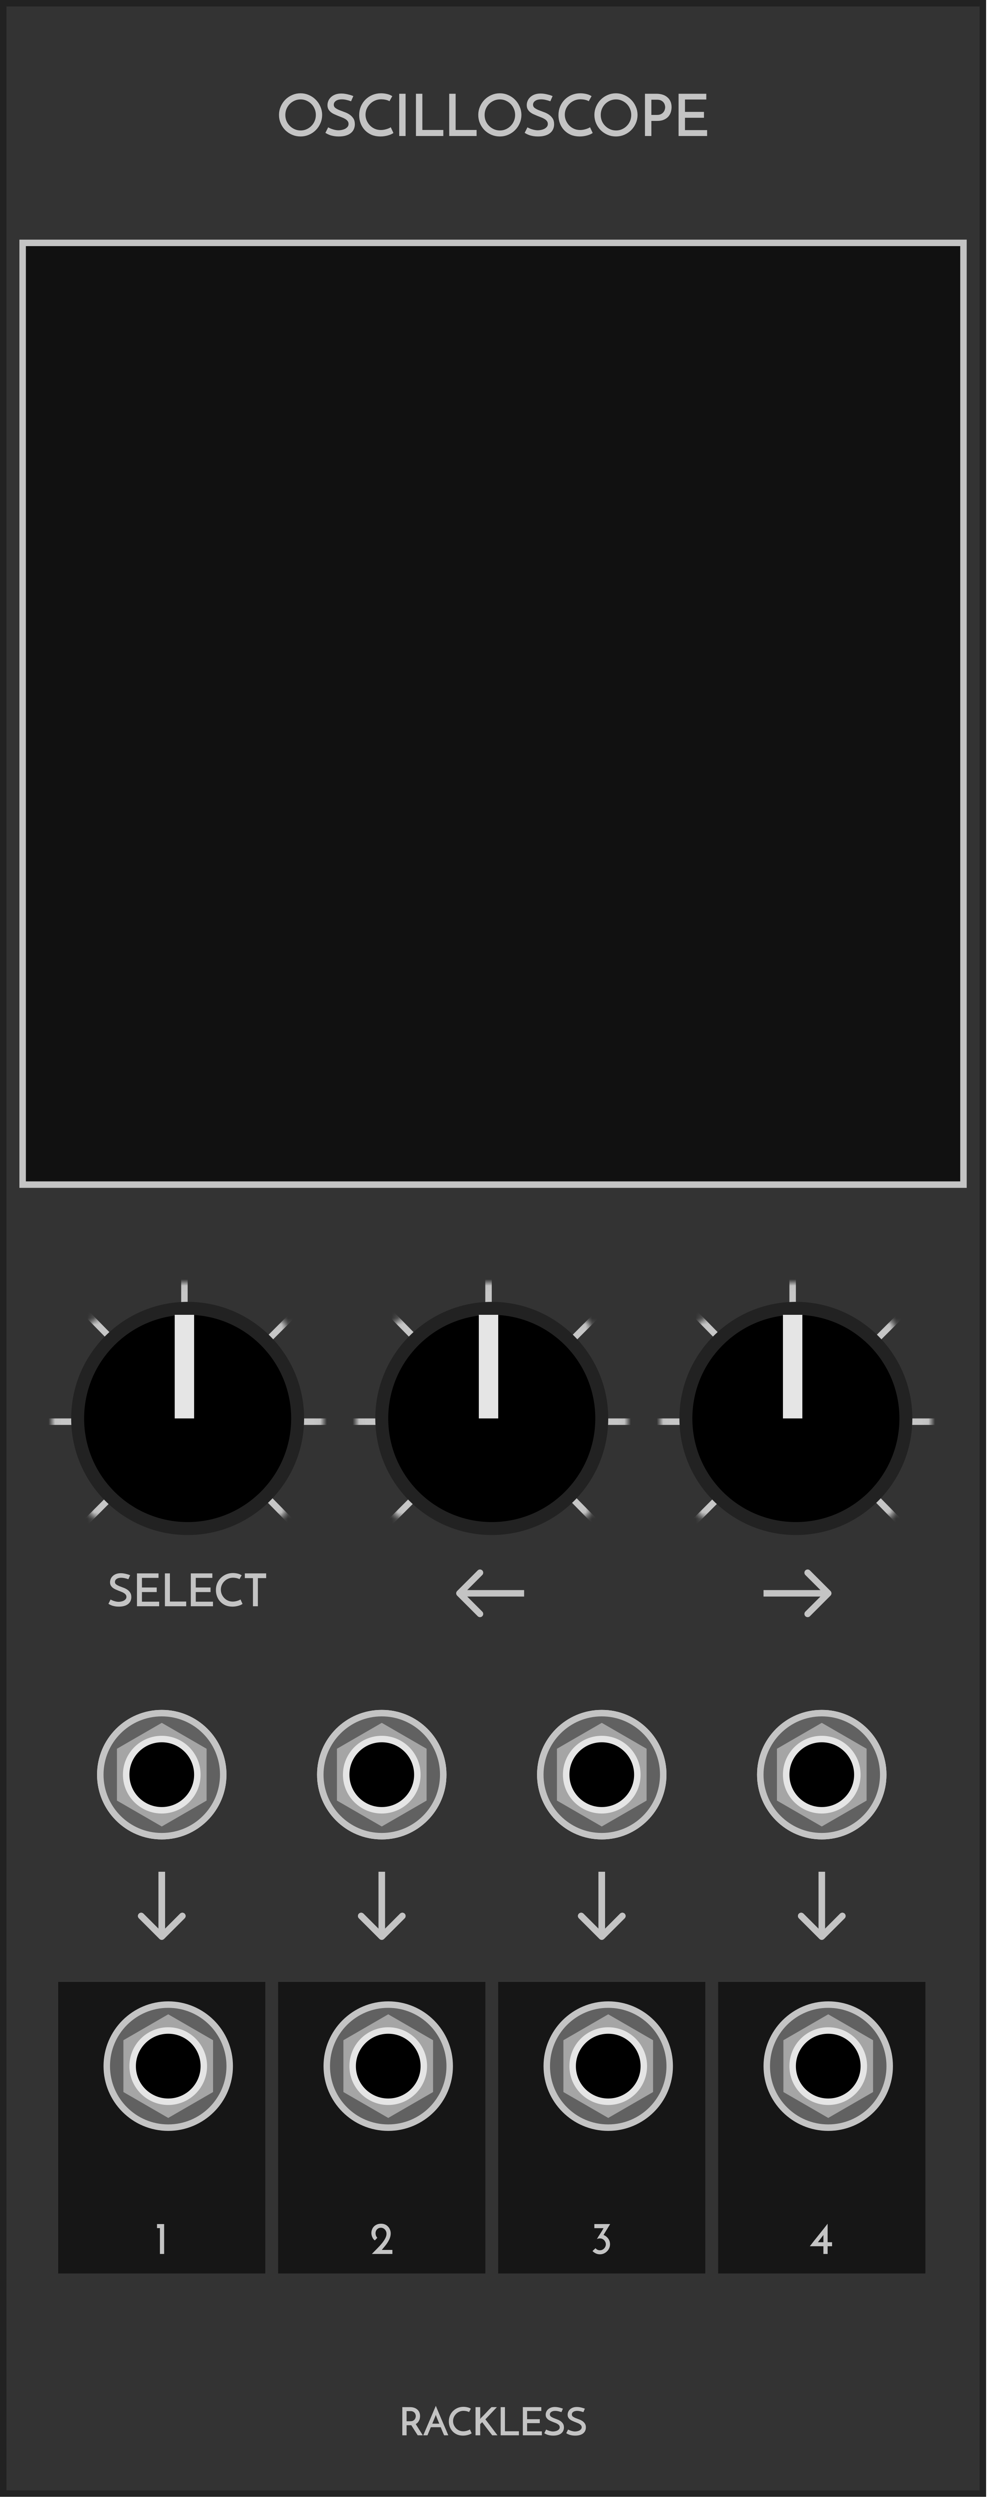 <svg width="153" height="386" viewBox="0 0 153 386" fill="none" xmlns="http://www.w3.org/2000/svg">
<rect x="0.5" y="0.5" width="151.4" height="384.5" fill="#333333" stroke="#222222"/>
<path d="M20.114 243.205L19.841 243.828C19.65 243.758 19.458 243.702 19.267 243.66C19.08 243.618 18.901 243.597 18.728 243.597C18.434 243.597 18.198 243.658 18.021 243.779C17.848 243.9 17.762 244.054 17.762 244.241C17.762 244.4 17.825 244.528 17.951 244.626C18.077 244.719 18.233 244.806 18.42 244.885C18.607 244.96 18.81 245.037 19.029 245.116C19.248 245.191 19.451 245.289 19.638 245.41C19.825 245.531 19.981 245.685 20.107 245.872C20.233 246.054 20.296 246.29 20.296 246.579C20.296 246.803 20.254 247.006 20.17 247.188C20.091 247.365 19.969 247.519 19.806 247.65C19.647 247.781 19.447 247.881 19.204 247.951C18.966 248.021 18.686 248.056 18.364 248.056C18.159 248.056 17.972 248.042 17.804 248.014C17.641 247.986 17.491 247.951 17.356 247.909C17.225 247.862 17.109 247.813 17.006 247.762C16.908 247.711 16.824 247.664 16.754 247.622L17.09 246.957C17.277 247.064 17.484 247.151 17.713 247.216C17.942 247.281 18.149 247.314 18.336 247.314C18.429 247.314 18.544 247.302 18.679 247.279C18.819 247.256 18.952 247.216 19.078 247.16C19.204 247.099 19.311 247.02 19.4 246.922C19.493 246.824 19.54 246.7 19.54 246.551C19.54 246.416 19.503 246.301 19.428 246.208C19.358 246.11 19.262 246.026 19.141 245.956C19.024 245.881 18.889 245.816 18.735 245.76C18.586 245.699 18.432 245.639 18.273 245.578C18.114 245.513 17.958 245.445 17.804 245.375C17.655 245.305 17.519 245.221 17.398 245.123C17.281 245.02 17.186 244.904 17.111 244.773C17.041 244.638 17.006 244.477 17.006 244.29C17.006 244.117 17.041 243.947 17.111 243.779C17.181 243.611 17.286 243.462 17.426 243.331C17.566 243.2 17.739 243.095 17.944 243.016C18.154 242.937 18.397 242.897 18.672 242.897C18.84 242.897 19.003 242.911 19.162 242.939C19.325 242.967 19.472 243 19.603 243.037C19.734 243.07 19.843 243.102 19.932 243.135C20.025 243.168 20.086 243.191 20.114 243.205ZM21.167 248V242.925H24.499V243.618H21.937V245.102H24.219V245.809H21.937V247.293H24.597V248H21.167ZM25.487 248V242.925H26.257V247.272H28.777V248H25.487ZM29.486 248V242.925H32.818V243.618H30.256V245.102H32.538V245.809H30.256V247.293H32.916V248H29.486ZM37.484 247.636C37.428 247.678 37.348 247.725 37.246 247.776C37.148 247.823 37.031 247.867 36.896 247.909C36.76 247.951 36.609 247.986 36.441 248.014C36.277 248.042 36.102 248.056 35.916 248.056C35.519 248.056 35.162 247.988 34.845 247.853C34.532 247.713 34.266 247.526 34.047 247.293C33.827 247.06 33.659 246.789 33.543 246.481C33.426 246.173 33.368 245.846 33.368 245.501C33.368 245.118 33.435 244.766 33.571 244.444C33.711 244.122 33.9 243.844 34.138 243.611C34.376 243.378 34.653 243.196 34.971 243.065C35.293 242.934 35.633 242.869 35.993 242.869C36.128 242.869 36.266 242.878 36.406 242.897C36.546 242.916 36.676 242.941 36.798 242.974C36.924 243.007 37.033 243.046 37.127 243.093C37.225 243.135 37.299 243.179 37.351 243.226C37.313 243.282 37.283 243.329 37.26 243.366C37.241 243.403 37.22 243.443 37.197 243.485C37.173 243.522 37.148 243.567 37.12 243.618C37.092 243.669 37.054 243.737 37.008 243.821C36.947 243.779 36.875 243.744 36.791 243.716C36.711 243.688 36.627 243.665 36.539 243.646C36.45 243.627 36.359 243.613 36.266 243.604C36.177 243.595 36.095 243.59 36.021 243.59C35.75 243.59 35.498 243.641 35.265 243.744C35.036 243.842 34.838 243.977 34.67 244.15C34.502 244.318 34.369 244.514 34.271 244.738C34.177 244.962 34.131 245.195 34.131 245.438C34.131 245.676 34.175 245.905 34.264 246.124C34.357 246.343 34.483 246.539 34.642 246.712C34.805 246.885 34.999 247.022 35.223 247.125C35.451 247.228 35.701 247.279 35.972 247.279C36.116 247.279 36.256 247.265 36.392 247.237C36.527 247.209 36.648 247.176 36.756 247.139C36.868 247.102 36.959 247.064 37.029 247.027C37.103 246.99 37.148 246.962 37.162 246.943L37.484 247.636ZM41.136 242.925V243.653H39.855V248H39.092V243.653H37.839V242.925H41.136Z" fill="#C4C4C4"/>
<mask id="mask0" mask-type="alpha" maskUnits="userSpaceOnUse" x="8" y="198" width="42" height="42">
<circle cx="29" cy="219" r="21" fill="#C4C4C4"/>
</mask>
<g mask="url(#mask0)">
<line x1="5.646" y1="242.646" x2="52.493" y2="195.8" stroke="#C6C6C6"/>
<line x1="6.357" y1="195.65" x2="52.395" y2="242.496" stroke="#C6C6C6"/>
<line x1="5" y1="219.5" x2="53.462" y2="219.5" stroke="#C6C6C6"/>
<line x1="28.5" y1="217" x2="28.5" y2="193.577" stroke="#C6C6C6"/>
</g>
<circle cx="29" cy="219" r="18" transform="rotate(-180 29 219)" fill="#222222"/>
<circle cx="29" cy="219" r="16" transform="rotate(-180 29 219)" fill="black"/>
<rect x="30" y="219" width="3" height="16" transform="rotate(-180 30 219)" fill="#E5E5E5"/>
<path d="M70.646 245.646C70.451 245.842 70.451 246.158 70.646 246.354L73.828 249.536C74.024 249.731 74.34 249.731 74.535 249.536C74.731 249.34 74.731 249.024 74.535 248.828L71.707 246L74.535 243.172C74.731 242.976 74.731 242.66 74.535 242.464C74.34 242.269 74.024 242.269 73.828 242.464L70.646 245.646ZM81 245.5H71V246.5H81V245.5Z" fill="#C4C4C4"/>
<mask id="mask1" mask-type="alpha" maskUnits="userSpaceOnUse" x="55" y="198" width="42" height="42">
<circle cx="76" cy="219" r="21" fill="#C4C4C4"/>
</mask>
<g mask="url(#mask1)">
<line x1="52.646" y1="242.646" x2="99.493" y2="195.8" stroke="#C6C6C6"/>
<line x1="53.357" y1="195.65" x2="99.395" y2="242.496" stroke="#C6C6C6"/>
<line x1="52" y1="219.5" x2="100.462" y2="219.5" stroke="#C6C6C6"/>
<line x1="75.5" y1="217" x2="75.5" y2="193.577" stroke="#C6C6C6"/>
</g>
<circle cx="76" cy="219" r="18" transform="rotate(-180 76 219)" fill="#222222"/>
<circle cx="76" cy="219" r="16" transform="rotate(-180 76 219)" fill="black"/>
<rect x="77" y="219" width="3" height="16" transform="rotate(-180 77 219)" fill="#E5E5E5"/>
<path d="M128.354 246.354C128.549 246.158 128.549 245.842 128.354 245.646L125.172 242.464C124.976 242.269 124.66 242.269 124.464 242.464C124.269 242.66 124.269 242.976 124.464 243.172L127.293 246L124.464 248.828C124.269 249.024 124.269 249.34 124.464 249.536C124.66 249.731 124.976 249.731 125.172 249.536L128.354 246.354ZM118 246.5H128V245.5H118V246.5Z" fill="#C4C4C4"/>
<mask id="mask2" mask-type="alpha" maskUnits="userSpaceOnUse" x="102" y="198" width="42" height="42">
<circle cx="123" cy="219" r="21" fill="#C4C4C4"/>
</mask>
<g mask="url(#mask2)">
<line x1="99.646" y1="242.646" x2="146.493" y2="195.8" stroke="#C6C6C6"/>
<line x1="100.357" y1="195.65" x2="146.395" y2="242.496" stroke="#C6C6C6"/>
<line x1="99" y1="219.5" x2="147.462" y2="219.5" stroke="#C6C6C6"/>
<line x1="122.5" y1="217" x2="122.5" y2="193.577" stroke="#C6C6C6"/>
</g>
<circle cx="123" cy="219" r="18" transform="rotate(-180 123 219)" fill="#222222"/>
<circle cx="123" cy="219" r="16" transform="rotate(-180 123 219)" fill="black"/>
<rect x="124" y="219" width="3" height="16" transform="rotate(-180 124 219)" fill="#E5E5E5"/>
<path d="M62.176 376V371.65H63.364C63.592 371.65 63.8 371.68 63.988 371.74C64.18 371.8 64.344 371.89 64.48 372.01C64.62 372.126 64.728 372.27 64.804 372.442C64.88 372.61 64.918 372.804 64.918 373.024C64.918 373.144 64.906 373.264 64.882 373.384C64.858 373.5 64.818 373.614 64.762 373.726C64.71 373.834 64.642 373.936 64.558 374.032C64.474 374.124 64.372 374.202 64.252 374.266C64.412 374.518 64.586 374.798 64.774 375.106C64.962 375.41 65.152 375.708 65.344 376H64.558C64.478 375.876 64.394 375.746 64.306 375.61C64.222 375.474 64.136 375.34 64.048 375.208C63.964 375.072 63.88 374.94 63.796 374.812C63.716 374.68 63.64 374.558 63.568 374.446H63.448H62.836V376H62.176ZM62.836 373.828H63.43C63.59 373.828 63.724 373.802 63.832 373.75C63.94 373.694 64.024 373.626 64.084 373.546C64.148 373.466 64.192 373.38 64.216 373.288C64.244 373.196 64.258 373.112 64.258 373.036C64.258 372.96 64.244 372.878 64.216 372.79C64.192 372.698 64.148 372.614 64.084 372.538C64.02 372.458 63.934 372.392 63.826 372.34C63.722 372.288 63.592 372.262 63.436 372.262H62.836V373.828ZM68.638 376C68.618 375.956 68.59 375.892 68.554 375.808C68.518 375.724 68.476 375.628 68.428 375.52C68.384 375.408 68.334 375.288 68.278 375.16C68.226 375.028 68.172 374.892 68.116 374.752H66.58L66.064 376H65.416L67.354 371.446C67.378 371.502 67.42 371.604 67.48 371.752C67.544 371.9 67.618 372.078 67.702 372.286C67.79 372.49 67.886 372.718 67.99 372.97C68.098 373.218 68.206 373.47 68.314 373.726C68.426 373.982 68.534 374.234 68.638 374.482C68.746 374.73 68.844 374.958 68.932 375.166C69.02 375.374 69.094 375.552 69.154 375.7C69.218 375.844 69.262 375.944 69.286 376H68.638ZM66.808 374.2H67.894C67.838 374.068 67.784 373.942 67.732 373.822C67.684 373.698 67.638 373.586 67.594 373.486C67.554 373.382 67.518 373.292 67.486 373.216C67.454 373.14 67.43 373.08 67.414 373.036C67.41 373.028 67.4 373 67.384 372.952C67.372 372.904 67.362 372.86 67.354 372.82C67.346 372.86 67.334 372.904 67.318 372.952C67.302 373 67.292 373.028 67.288 373.036L66.808 374.2ZM72.893 375.688C72.845 375.724 72.777 375.764 72.689 375.808C72.605 375.848 72.505 375.886 72.389 375.922C72.273 375.958 72.143 375.988 71.999 376.012C71.859 376.036 71.709 376.048 71.549 376.048C71.209 376.048 70.903 375.99 70.631 375.874C70.363 375.754 70.135 375.594 69.947 375.394C69.759 375.194 69.615 374.962 69.515 374.698C69.415 374.434 69.365 374.154 69.365 373.858C69.365 373.53 69.423 373.228 69.539 372.952C69.659 372.676 69.821 372.438 70.025 372.238C70.229 372.038 70.467 371.882 70.739 371.77C71.015 371.658 71.307 371.602 71.615 371.602C71.731 371.602 71.849 371.61 71.969 371.626C72.089 371.642 72.201 371.664 72.305 371.692C72.413 371.72 72.507 371.754 72.587 371.794C72.671 371.83 72.735 371.868 72.779 371.908C72.747 371.956 72.721 371.996 72.701 372.028C72.685 372.06 72.667 372.094 72.647 372.13C72.627 372.162 72.605 372.2 72.581 372.244C72.557 372.288 72.525 372.346 72.485 372.418C72.433 372.382 72.371 372.352 72.299 372.328C72.231 372.304 72.159 372.284 72.083 372.268C72.007 372.252 71.929 372.24 71.849 372.232C71.773 372.224 71.703 372.22 71.639 372.22C71.407 372.22 71.191 372.264 70.991 372.352C70.795 372.436 70.625 372.552 70.481 372.7C70.337 372.844 70.223 373.012 70.139 373.204C70.059 373.396 70.019 373.596 70.019 373.804C70.019 374.008 70.057 374.204 70.133 374.392C70.213 374.58 70.321 374.748 70.457 374.896C70.597 375.044 70.763 375.162 70.955 375.25C71.151 375.338 71.365 375.382 71.597 375.382C71.721 375.382 71.841 375.37 71.957 375.346C72.073 375.322 72.177 375.294 72.269 375.262C72.365 375.23 72.443 375.198 72.503 375.166C72.567 375.134 72.605 375.11 72.617 375.094L72.893 375.688ZM76.071 376C75.931 375.82 75.797 375.648 75.669 375.484C75.541 375.32 75.415 375.156 75.291 374.992C75.167 374.828 75.041 374.662 74.913 374.494C74.789 374.326 74.657 374.152 74.517 373.972C74.465 374.028 74.415 374.08 74.367 374.128C74.319 374.172 74.267 374.218 74.211 374.266C74.211 374.574 74.211 374.864 74.211 375.136C74.215 375.404 74.217 375.692 74.217 376H73.491V371.65H74.217V373.276C74.217 373.312 74.213 373.348 74.205 373.384C74.201 373.416 74.199 373.45 74.199 373.486C74.219 373.458 74.239 373.434 74.259 373.414C74.279 373.39 74.299 373.362 74.319 373.33C74.603 373.062 74.877 372.784 75.141 372.496C75.405 372.204 75.679 371.922 75.963 371.65H76.797C76.497 371.962 76.199 372.276 75.903 372.592C75.611 372.908 75.315 373.222 75.015 373.534C75.183 373.75 75.343 373.96 75.495 374.164C75.651 374.364 75.803 374.564 75.951 374.764C76.103 374.964 76.255 375.166 76.407 375.37C76.559 375.574 76.717 375.784 76.881 376H76.071ZM77.376 376V371.65H78.036V375.376H80.196V376H77.376ZM80.803 376V371.65H83.659V372.244H81.463V373.516H83.419V374.122H81.463V375.394H83.743V376H80.803ZM86.996 371.89L86.763 372.424C86.599 372.364 86.434 372.316 86.27 372.28C86.111 372.244 85.957 372.226 85.808 372.226C85.556 372.226 85.355 372.278 85.203 372.382C85.055 372.486 84.981 372.618 84.981 372.778C84.981 372.914 85.034 373.024 85.142 373.108C85.251 373.188 85.385 373.262 85.544 373.33C85.704 373.394 85.879 373.46 86.067 373.528C86.254 373.592 86.428 373.676 86.588 373.78C86.749 373.884 86.882 374.016 86.99 374.176C87.099 374.332 87.153 374.534 87.153 374.782C87.153 374.974 87.117 375.148 87.044 375.304C86.977 375.456 86.873 375.588 86.733 375.7C86.597 375.812 86.424 375.898 86.216 375.958C86.013 376.018 85.772 376.048 85.496 376.048C85.32 376.048 85.16 376.036 85.016 376.012C84.876 375.988 84.749 375.958 84.632 375.922C84.52 375.882 84.421 375.84 84.332 375.796C84.249 375.752 84.177 375.712 84.117 375.676L84.404 375.106C84.564 375.198 84.743 375.272 84.939 375.328C85.135 375.384 85.312 375.412 85.472 375.412C85.552 375.412 85.65 375.402 85.766 375.382C85.886 375.362 86.001 375.328 86.109 375.28C86.216 375.228 86.308 375.16 86.385 375.076C86.465 374.992 86.504 374.886 86.504 374.758C86.504 374.642 86.472 374.544 86.409 374.464C86.349 374.38 86.266 374.308 86.162 374.248C86.062 374.184 85.947 374.128 85.814 374.08C85.686 374.028 85.555 373.976 85.418 373.924C85.282 373.868 85.148 373.81 85.016 373.75C84.888 373.69 84.772 373.618 84.668 373.534C84.569 373.446 84.487 373.346 84.422 373.234C84.362 373.118 84.332 372.98 84.332 372.82C84.332 372.672 84.362 372.526 84.422 372.382C84.483 372.238 84.573 372.11 84.692 371.998C84.812 371.886 84.96 371.796 85.136 371.728C85.317 371.66 85.525 371.626 85.76 371.626C85.904 371.626 86.044 371.638 86.18 371.662C86.32 371.686 86.447 371.714 86.558 371.746C86.671 371.774 86.764 371.802 86.841 371.83C86.921 371.858 86.972 371.878 86.996 371.89ZM90.389 371.89L90.155 372.424C89.991 372.364 89.827 372.316 89.663 372.28C89.503 372.244 89.349 372.226 89.201 372.226C88.949 372.226 88.747 372.278 88.595 372.382C88.447 372.486 88.373 372.618 88.373 372.778C88.373 372.914 88.427 373.024 88.535 373.108C88.643 373.188 88.777 373.262 88.937 373.33C89.097 373.394 89.271 373.46 89.459 373.528C89.647 373.592 89.821 373.676 89.981 373.78C90.141 373.884 90.275 374.016 90.383 374.176C90.491 374.332 90.545 374.534 90.545 374.782C90.545 374.974 90.509 375.148 90.437 375.304C90.369 375.456 90.265 375.588 90.125 375.7C89.989 375.812 89.817 375.898 89.609 375.958C89.405 376.018 89.165 376.048 88.889 376.048C88.713 376.048 88.553 376.036 88.409 376.012C88.269 375.988 88.141 375.958 88.025 375.922C87.913 375.882 87.813 375.84 87.725 375.796C87.641 375.752 87.569 375.712 87.509 375.676L87.797 375.106C87.957 375.198 88.135 375.272 88.331 375.328C88.527 375.384 88.705 375.412 88.865 375.412C88.945 375.412 89.043 375.402 89.159 375.382C89.279 375.362 89.393 375.328 89.501 375.28C89.609 375.228 89.701 375.16 89.777 375.076C89.857 374.992 89.897 374.886 89.897 374.758C89.897 374.642 89.865 374.544 89.801 374.464C89.741 374.38 89.659 374.308 89.555 374.248C89.455 374.184 89.339 374.128 89.207 374.08C89.079 374.028 88.947 373.976 88.811 373.924C88.675 373.868 88.541 373.81 88.409 373.75C88.281 373.69 88.165 373.618 88.061 373.534C87.961 373.446 87.879 373.346 87.815 373.234C87.755 373.118 87.725 372.98 87.725 372.82C87.725 372.672 87.755 372.526 87.815 372.382C87.875 372.238 87.965 372.11 88.085 371.998C88.205 371.886 88.353 371.796 88.529 371.728C88.709 371.66 88.917 371.626 89.153 371.626C89.297 371.626 89.437 371.638 89.573 371.662C89.713 371.686 89.839 371.714 89.951 371.746C90.063 371.774 90.157 371.802 90.233 371.83C90.313 371.858 90.365 371.878 90.389 371.89Z" fill="#C4C4C4"/>
<path d="M43.117 17.742C43.117 17.292 43.204 16.866 43.378 16.464C43.552 16.056 43.789 15.699 44.089 15.393C44.395 15.087 44.749 14.847 45.151 14.673C45.553 14.493 45.985 14.403 46.447 14.403C46.903 14.403 47.332 14.493 47.734 14.673C48.142 14.847 48.496 15.087 48.796 15.393C49.102 15.699 49.342 16.056 49.516 16.464C49.696 16.866 49.786 17.292 49.786 17.742C49.786 18.204 49.696 18.636 49.516 19.038C49.342 19.44 49.102 19.794 48.796 20.1C48.496 20.4 48.142 20.637 47.734 20.811C47.332 20.985 46.903 21.072 46.447 21.072C45.985 21.072 45.553 20.985 45.151 20.811C44.749 20.637 44.395 20.4 44.089 20.1C43.789 19.794 43.552 19.44 43.378 19.038C43.204 18.636 43.117 18.204 43.117 17.742ZM44.098 17.751C44.098 18.081 44.158 18.393 44.278 18.687C44.404 18.975 44.575 19.227 44.791 19.443C45.007 19.659 45.259 19.83 45.547 19.956C45.835 20.082 46.141 20.145 46.465 20.145C46.789 20.145 47.092 20.082 47.374 19.956C47.662 19.83 47.911 19.659 48.121 19.443C48.337 19.227 48.505 18.975 48.625 18.687C48.751 18.393 48.814 18.078 48.814 17.742C48.814 17.412 48.751 17.103 48.625 16.815C48.505 16.521 48.337 16.266 48.121 16.05C47.905 15.834 47.653 15.663 47.365 15.537C47.083 15.411 46.78 15.348 46.456 15.348C46.132 15.348 45.826 15.411 45.538 15.537C45.25 15.663 44.998 15.834 44.782 16.05C44.572 16.266 44.404 16.521 44.278 16.815C44.158 17.109 44.098 17.421 44.098 17.751ZM54.606 14.835L54.255 15.636C54.009 15.546 53.763 15.474 53.517 15.42C53.277 15.366 53.046 15.339 52.824 15.339C52.446 15.339 52.143 15.417 51.915 15.573C51.693 15.729 51.582 15.927 51.582 16.167C51.582 16.371 51.663 16.536 51.825 16.662C51.987 16.782 52.188 16.893 52.428 16.995C52.668 17.091 52.929 17.19 53.211 17.292C53.493 17.388 53.754 17.514 53.994 17.67C54.234 17.826 54.435 18.024 54.597 18.264C54.759 18.498 54.84 18.801 54.84 19.173C54.84 19.461 54.786 19.722 54.678 19.956C54.576 20.184 54.42 20.382 54.21 20.55C54.006 20.718 53.748 20.847 53.436 20.937C53.13 21.027 52.77 21.072 52.356 21.072C52.092 21.072 51.852 21.054 51.636 21.018C51.426 20.982 51.234 20.937 51.06 20.883C50.892 20.823 50.742 20.76 50.61 20.694C50.484 20.628 50.376 20.568 50.286 20.514L50.718 19.659C50.958 19.797 51.225 19.908 51.519 19.992C51.813 20.076 52.08 20.118 52.32 20.118C52.44 20.118 52.587 20.103 52.761 20.073C52.941 20.043 53.112 19.992 53.274 19.92C53.436 19.842 53.574 19.74 53.688 19.614C53.808 19.488 53.868 19.329 53.868 19.137C53.868 18.963 53.82 18.816 53.724 18.696C53.634 18.57 53.511 18.462 53.355 18.372C53.205 18.276 53.031 18.192 52.833 18.12C52.641 18.042 52.443 17.964 52.239 17.886C52.035 17.802 51.834 17.715 51.636 17.625C51.444 17.535 51.27 17.427 51.114 17.301C50.964 17.169 50.841 17.019 50.745 16.851C50.655 16.677 50.61 16.47 50.61 16.23C50.61 16.008 50.655 15.789 50.745 15.573C50.835 15.357 50.97 15.165 51.15 14.997C51.33 14.829 51.552 14.694 51.816 14.592C52.086 14.49 52.398 14.439 52.752 14.439C52.968 14.439 53.178 14.457 53.382 14.493C53.592 14.529 53.781 14.571 53.949 14.619C54.117 14.661 54.258 14.703 54.372 14.745C54.492 14.787 54.57 14.817 54.606 14.835ZM60.802 20.532C60.73 20.586 60.628 20.646 60.496 20.712C60.37 20.772 60.22 20.829 60.046 20.883C59.872 20.937 59.677 20.982 59.461 21.018C59.251 21.054 59.026 21.072 58.786 21.072C58.276 21.072 57.817 20.985 57.409 20.811C57.007 20.631 56.665 20.391 56.383 20.091C56.101 19.791 55.885 19.443 55.735 19.047C55.585 18.651 55.51 18.231 55.51 17.787C55.51 17.295 55.597 16.842 55.771 16.428C55.951 16.014 56.194 15.657 56.5 15.357C56.806 15.057 57.163 14.823 57.571 14.655C57.985 14.487 58.423 14.403 58.885 14.403C59.059 14.403 59.236 14.415 59.416 14.439C59.596 14.463 59.764 14.496 59.92 14.538C60.082 14.58 60.223 14.631 60.343 14.691C60.469 14.745 60.565 14.802 60.631 14.862C60.583 14.934 60.544 14.994 60.514 15.042C60.49 15.09 60.463 15.141 60.433 15.195C60.403 15.243 60.37 15.3 60.334 15.366C60.298 15.432 60.25 15.519 60.19 15.627C60.112 15.573 60.019 15.528 59.911 15.492C59.809 15.456 59.701 15.426 59.587 15.402C59.473 15.378 59.356 15.36 59.236 15.348C59.122 15.336 59.017 15.33 58.921 15.33C58.573 15.33 58.249 15.396 57.949 15.528C57.655 15.654 57.4 15.828 57.184 16.05C56.968 16.266 56.797 16.518 56.671 16.806C56.551 17.094 56.491 17.394 56.491 17.706C56.491 18.012 56.548 18.306 56.662 18.588C56.782 18.87 56.944 19.122 57.148 19.344C57.358 19.566 57.607 19.743 57.895 19.875C58.189 20.007 58.51 20.073 58.858 20.073C59.044 20.073 59.224 20.055 59.398 20.019C59.572 19.983 59.728 19.941 59.866 19.893C60.01 19.845 60.127 19.797 60.217 19.749C60.313 19.701 60.37 19.665 60.388 19.641L60.802 20.532ZM61.699 14.475H62.68V21H61.699V14.475ZM64.283 21V14.475H65.273V20.064H68.513V21H64.283ZM69.425 21V14.475H70.415V20.064H73.655V21H69.425ZM73.914 17.742C73.914 17.292 74.001 16.866 74.175 16.464C74.349 16.056 74.586 15.699 74.886 15.393C75.192 15.087 75.546 14.847 75.948 14.673C76.35 14.493 76.782 14.403 77.244 14.403C77.7 14.403 78.129 14.493 78.531 14.673C78.939 14.847 79.293 15.087 79.593 15.393C79.899 15.699 80.139 16.056 80.313 16.464C80.493 16.866 80.583 17.292 80.583 17.742C80.583 18.204 80.493 18.636 80.313 19.038C80.139 19.44 79.899 19.794 79.593 20.1C79.293 20.4 78.939 20.637 78.531 20.811C78.129 20.985 77.7 21.072 77.244 21.072C76.782 21.072 76.35 20.985 75.948 20.811C75.546 20.637 75.192 20.4 74.886 20.1C74.586 19.794 74.349 19.44 74.175 19.038C74.001 18.636 73.914 18.204 73.914 17.742ZM74.895 17.751C74.895 18.081 74.955 18.393 75.075 18.687C75.201 18.975 75.372 19.227 75.588 19.443C75.804 19.659 76.056 19.83 76.344 19.956C76.632 20.082 76.938 20.145 77.262 20.145C77.586 20.145 77.889 20.082 78.171 19.956C78.459 19.83 78.708 19.659 78.918 19.443C79.134 19.227 79.302 18.975 79.422 18.687C79.548 18.393 79.611 18.078 79.611 17.742C79.611 17.412 79.548 17.103 79.422 16.815C79.302 16.521 79.134 16.266 78.918 16.05C78.702 15.834 78.45 15.663 78.162 15.537C77.88 15.411 77.577 15.348 77.253 15.348C76.929 15.348 76.623 15.411 76.335 15.537C76.047 15.663 75.795 15.834 75.579 16.05C75.369 16.266 75.201 16.521 75.075 16.815C74.955 17.109 74.895 17.421 74.895 17.751ZM85.403 14.835L85.052 15.636C84.806 15.546 84.56 15.474 84.314 15.42C84.074 15.366 83.843 15.339 83.621 15.339C83.243 15.339 82.94 15.417 82.712 15.573C82.49 15.729 82.379 15.927 82.379 16.167C82.379 16.371 82.46 16.536 82.622 16.662C82.784 16.782 82.985 16.893 83.225 16.995C83.465 17.091 83.726 17.19 84.008 17.292C84.29 17.388 84.551 17.514 84.791 17.67C85.031 17.826 85.232 18.024 85.394 18.264C85.556 18.498 85.637 18.801 85.637 19.173C85.637 19.461 85.583 19.722 85.475 19.956C85.373 20.184 85.217 20.382 85.007 20.55C84.803 20.718 84.545 20.847 84.233 20.937C83.927 21.027 83.567 21.072 83.153 21.072C82.889 21.072 82.649 21.054 82.433 21.018C82.223 20.982 82.031 20.937 81.857 20.883C81.689 20.823 81.539 20.76 81.407 20.694C81.281 20.628 81.173 20.568 81.083 20.514L81.515 19.659C81.755 19.797 82.022 19.908 82.316 19.992C82.61 20.076 82.877 20.118 83.117 20.118C83.237 20.118 83.384 20.103 83.558 20.073C83.738 20.043 83.909 19.992 84.071 19.92C84.233 19.842 84.371 19.74 84.485 19.614C84.605 19.488 84.665 19.329 84.665 19.137C84.665 18.963 84.617 18.816 84.521 18.696C84.431 18.57 84.308 18.462 84.152 18.372C84.002 18.276 83.828 18.192 83.63 18.12C83.438 18.042 83.24 17.964 83.036 17.886C82.832 17.802 82.631 17.715 82.433 17.625C82.241 17.535 82.067 17.427 81.911 17.301C81.761 17.169 81.638 17.019 81.542 16.851C81.452 16.677 81.407 16.47 81.407 16.23C81.407 16.008 81.452 15.789 81.542 15.573C81.632 15.357 81.767 15.165 81.947 14.997C82.127 14.829 82.349 14.694 82.613 14.592C82.883 14.49 83.195 14.439 83.549 14.439C83.765 14.439 83.975 14.457 84.179 14.493C84.389 14.529 84.578 14.571 84.746 14.619C84.914 14.661 85.055 14.703 85.169 14.745C85.289 14.787 85.367 14.817 85.403 14.835ZM91.599 20.532C91.527 20.586 91.425 20.646 91.293 20.712C91.167 20.772 91.017 20.829 90.843 20.883C90.669 20.937 90.474 20.982 90.258 21.018C90.048 21.054 89.823 21.072 89.583 21.072C89.073 21.072 88.614 20.985 88.206 20.811C87.804 20.631 87.462 20.391 87.18 20.091C86.898 19.791 86.682 19.443 86.532 19.047C86.382 18.651 86.307 18.231 86.307 17.787C86.307 17.295 86.394 16.842 86.568 16.428C86.748 16.014 86.991 15.657 87.297 15.357C87.603 15.057 87.96 14.823 88.368 14.655C88.782 14.487 89.22 14.403 89.682 14.403C89.856 14.403 90.033 14.415 90.213 14.439C90.393 14.463 90.561 14.496 90.717 14.538C90.879 14.58 91.02 14.631 91.14 14.691C91.266 14.745 91.362 14.802 91.428 14.862C91.38 14.934 91.341 14.994 91.311 15.042C91.287 15.09 91.26 15.141 91.23 15.195C91.2 15.243 91.167 15.3 91.131 15.366C91.095 15.432 91.047 15.519 90.987 15.627C90.909 15.573 90.816 15.528 90.708 15.492C90.606 15.456 90.498 15.426 90.384 15.402C90.27 15.378 90.153 15.36 90.033 15.348C89.919 15.336 89.814 15.33 89.718 15.33C89.37 15.33 89.046 15.396 88.746 15.528C88.452 15.654 88.197 15.828 87.981 16.05C87.765 16.266 87.594 16.518 87.468 16.806C87.348 17.094 87.288 17.394 87.288 17.706C87.288 18.012 87.345 18.306 87.459 18.588C87.579 18.87 87.741 19.122 87.945 19.344C88.155 19.566 88.404 19.743 88.692 19.875C88.986 20.007 89.307 20.073 89.655 20.073C89.841 20.073 90.021 20.055 90.195 20.019C90.369 19.983 90.525 19.941 90.663 19.893C90.807 19.845 90.924 19.797 91.014 19.749C91.11 19.701 91.167 19.665 91.185 19.641L91.599 20.532ZM91.861 17.742C91.861 17.292 91.948 16.866 92.122 16.464C92.296 16.056 92.533 15.699 92.833 15.393C93.139 15.087 93.493 14.847 93.895 14.673C94.297 14.493 94.729 14.403 95.191 14.403C95.647 14.403 96.076 14.493 96.478 14.673C96.886 14.847 97.24 15.087 97.54 15.393C97.846 15.699 98.086 16.056 98.26 16.464C98.44 16.866 98.53 17.292 98.53 17.742C98.53 18.204 98.44 18.636 98.26 19.038C98.086 19.44 97.846 19.794 97.54 20.1C97.24 20.4 96.886 20.637 96.478 20.811C96.076 20.985 95.647 21.072 95.191 21.072C94.729 21.072 94.297 20.985 93.895 20.811C93.493 20.637 93.139 20.4 92.833 20.1C92.533 19.794 92.296 19.44 92.122 19.038C91.948 18.636 91.861 18.204 91.861 17.742ZM92.842 17.751C92.842 18.081 92.902 18.393 93.022 18.687C93.148 18.975 93.319 19.227 93.535 19.443C93.751 19.659 94.003 19.83 94.291 19.956C94.579 20.082 94.885 20.145 95.209 20.145C95.533 20.145 95.836 20.082 96.118 19.956C96.406 19.83 96.655 19.659 96.865 19.443C97.081 19.227 97.249 18.975 97.369 18.687C97.495 18.393 97.558 18.078 97.558 17.742C97.558 17.412 97.495 17.103 97.369 16.815C97.249 16.521 97.081 16.266 96.865 16.05C96.649 15.834 96.397 15.663 96.109 15.537C95.827 15.411 95.524 15.348 95.2 15.348C94.876 15.348 94.57 15.411 94.282 15.537C93.994 15.663 93.742 15.834 93.526 16.05C93.316 16.266 93.148 16.521 93.022 16.815C92.902 17.109 92.842 17.421 92.842 17.751ZM100.667 17.742H101.558C101.798 17.742 101.999 17.7 102.161 17.616C102.323 17.532 102.449 17.43 102.539 17.31C102.635 17.19 102.701 17.061 102.737 16.923C102.779 16.785 102.8 16.662 102.8 16.554C102.8 16.44 102.779 16.317 102.737 16.185C102.701 16.047 102.635 15.921 102.539 15.807C102.443 15.687 102.314 15.588 102.152 15.51C101.996 15.432 101.801 15.393 101.567 15.393H100.667V17.742ZM99.677 21V14.475H101.459C101.801 14.475 102.113 14.52 102.395 14.61C102.683 14.7 102.929 14.835 103.133 15.015C103.343 15.189 103.505 15.405 103.619 15.663C103.733 15.915 103.79 16.206 103.79 16.536C103.79 16.794 103.751 17.052 103.673 17.31C103.595 17.562 103.469 17.79 103.295 17.994C103.121 18.192 102.893 18.354 102.611 18.48C102.329 18.606 101.987 18.669 101.585 18.669H100.667V21H99.677ZM104.871 21V14.475H109.155V15.366H105.861V17.274H108.795V18.183H105.861V20.091H109.281V21H104.871Z" fill="#C4C4C4"/>
<circle cx="25" cy="274" r="9.5" fill="#616161" stroke="#C4C4C4"/>
<path d="M25 266L31.928 270V278L25 282L18.072 278V270L25 266Z" fill="#A5A5A5"/>
<circle cx="25" cy="274" r="5.5" fill="black" stroke="#E5E5E5"/>
<rect x="9" y="306" width="32" height="45" fill="#161616"/>
<path d="M24.266 344.01V343.387H25.365V348H24.714V344.01H24.266Z" fill="#C4C4C4"/>
<circle cx="26" cy="319" r="9.5" fill="#616161" stroke="#C4C4C4"/>
<path d="M26 311L32.928 315V323L26 327L19.072 323V315L26 311Z" fill="#A5A5A5"/>
<circle cx="26" cy="319" r="5.5" fill="black" stroke="#E5E5E5"/>
<path d="M24.646 299.354C24.842 299.549 25.158 299.549 25.354 299.354L28.535 296.172C28.731 295.976 28.731 295.66 28.535 295.464C28.34 295.269 28.024 295.269 27.828 295.464L25 298.293L22.172 295.464C21.976 295.269 21.66 295.269 21.465 295.464C21.269 295.66 21.269 295.976 21.465 296.172L24.646 299.354ZM24.5 289V299H25.5V289H24.5Z" fill="#C4C4C4"/>
<circle cx="25" cy="274" r="9.5" fill="#616161" stroke="#C4C4C4"/>
<path d="M25 266L31.928 270V278L25 282L18.072 278V270L25 266Z" fill="#A5A5A5"/>
<circle cx="25" cy="274" r="5.5" fill="black" stroke="#E5E5E5"/>
<rect x="9" y="306" width="32" height="45" fill="#161616"/>
<path d="M24.266 344.01V343.387H25.365V348H24.714V344.01H24.266Z" fill="#C4C4C4"/>
<circle cx="26" cy="319" r="9.5" fill="#616161" stroke="#C4C4C4"/>
<path d="M26 311L32.928 315V323L26 327L19.072 323V315L26 311Z" fill="#A5A5A5"/>
<circle cx="26" cy="319" r="5.5" fill="black" stroke="#E5E5E5"/>
<path d="M24.646 299.354C24.842 299.549 25.158 299.549 25.354 299.354L28.535 296.172C28.731 295.976 28.731 295.66 28.535 295.464C28.34 295.269 28.024 295.269 27.828 295.464L25 298.293L22.172 295.464C21.976 295.269 21.66 295.269 21.465 295.464C21.269 295.66 21.269 295.976 21.465 296.172L24.646 299.354ZM24.5 289V299H25.5V289H24.5Z" fill="#C4C4C4"/>
<circle cx="59" cy="274" r="9.5" fill="#616161" stroke="#C4C4C4"/>
<path d="M59 266L65.928 270V278L59 282L52.072 278V270L59 266Z" fill="#A5A5A5"/>
<circle cx="59" cy="274" r="5.5" fill="black" stroke="#E5E5E5"/>
<rect x="43" y="306" width="32" height="45" fill="#161616"/>
<path d="M58.266 344.01V343.387H59.365V348H58.714V344.01H58.266Z" fill="#C4C4C4"/>
<circle cx="60" cy="319" r="9.5" fill="#616161" stroke="#C4C4C4"/>
<path d="M60 311L66.928 315V323L60 327L53.072 323V315L60 311Z" fill="#A5A5A5"/>
<circle cx="60" cy="319" r="5.5" fill="black" stroke="#E5E5E5"/>
<path d="M58.646 299.354C58.842 299.549 59.158 299.549 59.354 299.354L62.535 296.172C62.731 295.976 62.731 295.66 62.535 295.464C62.34 295.269 62.024 295.269 61.828 295.464L59 298.293L56.172 295.464C55.976 295.269 55.66 295.269 55.465 295.464C55.269 295.66 55.269 295.976 55.465 296.172L58.646 299.354ZM58.5 289V299H59.5V289H58.5Z" fill="#C4C4C4"/>
<circle cx="59" cy="274" r="9.5" fill="#616161" stroke="#C4C4C4"/>
<path d="M59 266L65.928 270V278L59 282L52.072 278V270L59 266Z" fill="#A5A5A5"/>
<circle cx="59" cy="274" r="5.5" fill="black" stroke="#E5E5E5"/>
<rect x="43" y="306" width="32" height="45" fill="#161616"/>
<path d="M59.004 347.377H60.642V348H57.464C57.753 347.706 58.033 347.421 58.304 347.146C58.579 346.871 58.822 346.605 59.032 346.348C59.242 346.087 59.41 345.837 59.536 345.599C59.666 345.356 59.732 345.123 59.732 344.899C59.732 344.736 59.704 344.596 59.648 344.479C59.592 344.358 59.522 344.26 59.438 344.185C59.358 344.106 59.27 344.047 59.172 344.01C59.074 343.973 58.983 343.954 58.899 343.954C58.726 343.954 58.584 343.984 58.472 344.045C58.364 344.106 58.278 344.18 58.213 344.269C58.147 344.353 58.101 344.442 58.073 344.535C58.049 344.628 58.038 344.71 58.038 344.78C58.038 344.939 58.061 345.076 58.108 345.193C58.159 345.31 58.227 345.415 58.311 345.508L57.933 345.907C57.849 345.856 57.772 345.786 57.702 345.697C57.636 345.604 57.58 345.506 57.534 345.403C57.487 345.296 57.452 345.188 57.429 345.081C57.405 344.969 57.394 344.869 57.394 344.78C57.394 344.593 57.426 344.414 57.492 344.241C57.557 344.064 57.653 343.907 57.779 343.772C57.909 343.637 58.068 343.529 58.255 343.45C58.441 343.371 58.656 343.331 58.899 343.331C59.123 343.331 59.326 343.371 59.508 343.45C59.69 343.529 59.844 343.639 59.97 343.779C60.1 343.914 60.201 344.073 60.271 344.255C60.345 344.432 60.383 344.619 60.383 344.815C60.383 345.044 60.345 345.268 60.271 345.487C60.196 345.702 60.093 345.916 59.963 346.131C59.837 346.341 59.69 346.549 59.522 346.754C59.358 346.959 59.186 347.167 59.004 347.377Z" fill="#C4C4C4"/>
<circle cx="60" cy="319" r="9.5" fill="#616161" stroke="#C4C4C4"/>
<path d="M60 311L66.928 315V323L60 327L53.072 323V315L60 311Z" fill="#A5A5A5"/>
<circle cx="60" cy="319" r="5.5" fill="black" stroke="#E5E5E5"/>
<path d="M58.646 299.354C58.842 299.549 59.158 299.549 59.354 299.354L62.535 296.172C62.731 295.976 62.731 295.66 62.535 295.464C62.34 295.269 62.024 295.269 61.828 295.464L59 298.293L56.172 295.464C55.976 295.269 55.66 295.269 55.465 295.464C55.269 295.66 55.269 295.976 55.465 296.172L58.646 299.354ZM58.5 289V299H59.5V289H58.5Z" fill="#C4C4C4"/>
<circle cx="93" cy="274" r="9.5" fill="#616161" stroke="#C4C4C4"/>
<path d="M93 266L99.928 270V278L93 282L86.072 278V270L93 266Z" fill="#A5A5A5"/>
<circle cx="93" cy="274" r="5.5" fill="black" stroke="#E5E5E5"/>
<rect x="77" y="306" width="32" height="45" fill="#161616"/>
<path d="M92.266 344.01V343.387H93.365V348H92.714V344.01H92.266Z" fill="#C4C4C4"/>
<circle cx="94" cy="319" r="9.5" fill="#616161" stroke="#C4C4C4"/>
<path d="M94 311L100.928 315V323L94 327L87.072 323V315L94 311Z" fill="#A5A5A5"/>
<circle cx="94" cy="319" r="5.5" fill="black" stroke="#E5E5E5"/>
<path d="M92.646 299.354C92.842 299.549 93.158 299.549 93.354 299.354L96.535 296.172C96.731 295.976 96.731 295.66 96.535 295.464C96.34 295.269 96.024 295.269 95.828 295.464L93 298.293L90.172 295.464C89.976 295.269 89.66 295.269 89.465 295.464C89.269 295.66 89.269 295.976 89.465 296.172L92.646 299.354ZM92.5 289V299H93.5V289H92.5Z" fill="#C4C4C4"/>
<circle cx="93" cy="274" r="9.5" fill="#616161" stroke="#C4C4C4"/>
<path d="M93 266L99.928 270V278L93 282L86.072 278V270L93 266Z" fill="#A5A5A5"/>
<circle cx="93" cy="274" r="5.5" fill="black" stroke="#E5E5E5"/>
<rect x="77" y="306" width="32" height="45" fill="#161616"/>
<path d="M92.245 345.711C92.399 345.431 92.571 345.151 92.763 344.871C92.954 344.586 93.124 344.302 93.274 344.017H91.853V343.387H94.296C94.132 343.667 93.962 343.947 93.785 344.227C93.607 344.507 93.437 344.787 93.274 345.067C93.572 345.188 93.813 345.375 93.995 345.627C94.181 345.879 94.275 346.173 94.275 346.509C94.275 346.719 94.233 346.92 94.149 347.111C94.065 347.298 93.95 347.461 93.806 347.601C93.666 347.741 93.5 347.853 93.309 347.937C93.122 348.016 92.924 348.056 92.714 348.056C92.485 348.056 92.273 348.009 92.077 347.916C91.881 347.823 91.71 347.701 91.566 347.552L92.035 347.111C92.119 347.214 92.217 347.293 92.329 347.349C92.445 347.405 92.571 347.433 92.707 347.433C92.833 347.433 92.952 347.41 93.064 347.363C93.176 347.312 93.274 347.244 93.358 347.16C93.442 347.076 93.507 346.978 93.554 346.866C93.605 346.754 93.631 346.635 93.631 346.509C93.631 346.383 93.605 346.266 93.554 346.159C93.507 346.047 93.442 345.949 93.358 345.865C93.274 345.781 93.176 345.716 93.064 345.669C92.952 345.622 92.833 345.599 92.707 345.599C92.534 345.599 92.38 345.636 92.245 345.711Z" fill="#C4C4C4"/>
<circle cx="94" cy="319" r="9.5" fill="#616161" stroke="#C4C4C4"/>
<path d="M94 311L100.928 315V323L94 327L87.072 323V315L94 311Z" fill="#A5A5A5"/>
<circle cx="94" cy="319" r="5.5" fill="black" stroke="#E5E5E5"/>
<path d="M92.646 299.354C92.842 299.549 93.158 299.549 93.354 299.354L96.535 296.172C96.731 295.976 96.731 295.66 96.535 295.464C96.34 295.269 96.024 295.269 95.828 295.464L93 298.293L90.172 295.464C89.976 295.269 89.66 295.269 89.465 295.464C89.269 295.66 89.269 295.976 89.465 296.172L92.646 299.354ZM92.5 289V299H93.5V289H92.5Z" fill="#C4C4C4"/>
<circle cx="127" cy="274" r="9.5" fill="#616161" stroke="#C4C4C4"/>
<path d="M127 266L133.928 270V278L127 282L120.072 278V270L127 266Z" fill="#A5A5A5"/>
<circle cx="127" cy="274" r="5.5" fill="black" stroke="#E5E5E5"/>
<rect x="111" y="306" width="32" height="45" fill="#161616"/>
<path d="M126.266 344.01V343.387H127.365V348H126.714V344.01H126.266Z" fill="#C4C4C4"/>
<circle cx="128" cy="319" r="9.5" fill="#616161" stroke="#C4C4C4"/>
<path d="M128 311L134.928 315V323L128 327L121.072 323V315L128 311Z" fill="#A5A5A5"/>
<circle cx="128" cy="319" r="5.5" fill="black" stroke="#E5E5E5"/>
<path d="M126.646 299.354C126.842 299.549 127.158 299.549 127.354 299.354L130.536 296.172C130.731 295.976 130.731 295.66 130.536 295.464C130.34 295.269 130.024 295.269 129.828 295.464L127 298.293L124.172 295.464C123.976 295.269 123.66 295.269 123.464 295.464C123.269 295.66 123.269 295.976 123.464 296.172L126.646 299.354ZM126.5 289V299H127.5V289H126.5Z" fill="#C4C4C4"/>
<circle cx="127" cy="274" r="9.5" fill="#616161" stroke="#C4C4C4"/>
<path d="M127 266L133.928 270V278L127 282L120.072 278V270L127 266Z" fill="#A5A5A5"/>
<circle cx="127" cy="274" r="5.5" fill="black" stroke="#E5E5E5"/>
<rect x="111" y="306" width="32" height="45" fill="#161616"/>
<path d="M125.154 346.81C125.588 346.245 126.046 345.667 126.526 345.074C127.007 344.477 127.467 343.896 127.905 343.331V346.187H128.591V346.81H127.905V348H127.254V346.81H125.154ZM127.254 345.074L126.4 346.187H127.254V345.074Z" fill="#C4C4C4"/>
<circle cx="128" cy="319" r="9.5" fill="#616161" stroke="#C4C4C4"/>
<path d="M128 311L134.928 315V323L128 327L121.072 323V315L128 311Z" fill="#A5A5A5"/>
<circle cx="128" cy="319" r="5.5" fill="black" stroke="#E5E5E5"/>
<path d="M126.646 299.354C126.842 299.549 127.158 299.549 127.354 299.354L130.536 296.172C130.731 295.976 130.731 295.66 130.536 295.464C130.34 295.269 130.024 295.269 129.828 295.464L127 298.293L124.172 295.464C123.976 295.269 123.66 295.269 123.464 295.464C123.269 295.66 123.269 295.976 123.464 296.172L126.646 299.354ZM126.5 289V299H127.5V289H126.5Z" fill="#C4C4C4"/>
<rect x="3.5" y="37.5" width="145.4" height="145.4" fill="#111111" stroke="#C4C4C4"/>
</svg>
